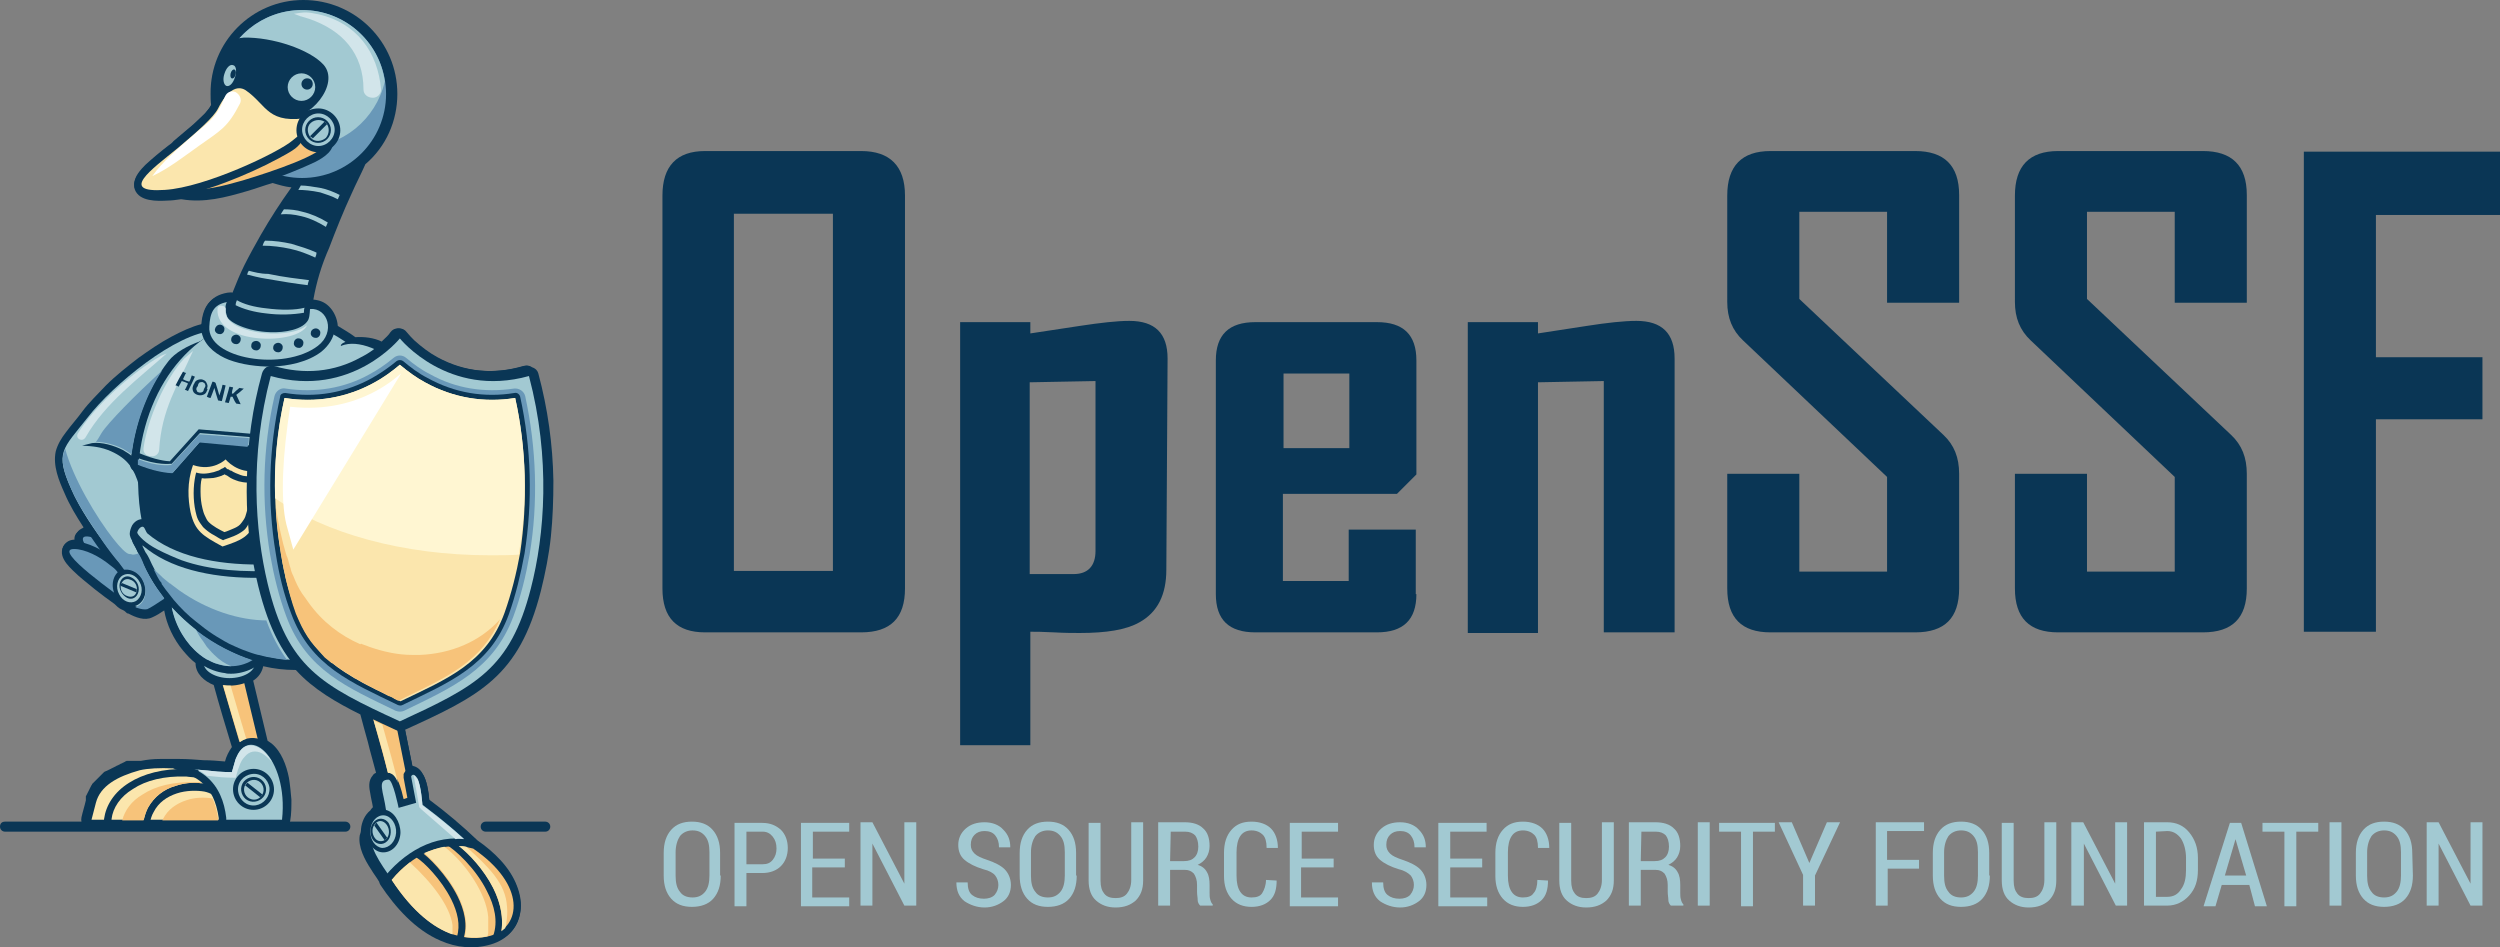 <?xml version="1.0" encoding="UTF-8"?> <!-- Generator: Adobe Illustrator 25.0.0, SVG Export Plug-In . SVG Version: 6.00 Build 0) --> <svg xmlns="http://www.w3.org/2000/svg" xmlns:xlink="http://www.w3.org/1999/xlink" version="1.1" id="Layer_1" x="0px" y="0px" viewBox="0.5 46.9 398.9 151.152" style="enable-background:new 0 0 400 245;" xml:space="preserve"><rect x="0.5" y="46.9" width="398.9" height="151.152" fill="#808080" stroke="none"/> <style type="text/css"> .st0{fill:#0A3655;} .st1{fill:#A2C9D2;} .st2{fill-rule:evenodd;clip-rule:evenodd;fill:#0A3655;} .st3{fill-rule:evenodd;clip-rule:evenodd;fill:#6998B8;} .st4{fill-rule:evenodd;clip-rule:evenodd;fill:#F7C37A;} .st5{fill-rule:evenodd;clip-rule:evenodd;fill:#A2C9D2;} .st6{fill-rule:evenodd;clip-rule:evenodd;fill:#FBE6AD;} .st7{fill-rule:evenodd;clip-rule:evenodd;fill:#FAE6AB;} .st8{fill-rule:evenodd;clip-rule:evenodd;fill:#D2E5EA;} .st9{fill-rule:evenodd;clip-rule:evenodd;fill:#FFFFFF;} .st10{fill-rule:evenodd;clip-rule:evenodd;fill:#FFF6D2;} </style> <g> <g> <g> <path class="st0" d="M144.9,140.8c0,4.7-2.3,7-7,7H113c-4.5,0-6.8-2.3-6.8-7V78.1c0-4.7,2.3-7.1,6.8-7.1h24.9c4.6,0,7,2.4,7,7.1 V140.8z M133.4,138v-57h-15.8v57L133.4,138L133.4,138z"></path> <path class="st0" d="M186.6,137.8c0,4-1.4,6.8-4.3,8.4c-2.1,1.2-5.3,1.7-9.5,1.7c-1,0-2.4,0-4.1-0.1c-1.8-0.1-3-0.1-3.8-0.1v18.1 h-11.2V98.3h11.2v1.8c2.6-0.4,5.2-0.8,7.9-1.2c3.3-0.5,5.9-0.8,7.9-0.8c4.1,0,6.1,2,6.1,6L186.6,137.8L186.6,137.8z M175.3,134.8 v-27.1l-10.5,0.2v30.6h7C174.1,138.5,175.3,137.2,175.3,134.8z"></path> <path class="st0" d="M226.5,141.7c0,4.1-2.1,6.1-6.3,6.1h-19.4c-4.2,0-6.3-2-6.3-6.1v-37.3c0-4.1,2.1-6.1,6.3-6.1h19.4 c4.2,0,6.3,2,6.3,6.1v18.2l-3.1,3.1h-18.2v13.9h10.5v-8.2h10.7V141.7z M215.8,118.4v-11.9h-10.5v11.9H215.8z"></path> <path class="st0" d="M267.7,147.8h-11.3v-40.1l-10.5,0.2v40h-11.2V98.3h11.2v1.8c2.6-0.4,5.2-0.8,7.8-1.2 c3.2-0.5,5.9-0.8,7.9-0.8c4.1,0,6.1,2,6.1,6V147.8L267.7,147.8z"></path> <path class="st0" d="M313.1,140.8c0,4.7-2.3,7-7,7H283c-4.6,0-6.9-2.3-6.9-7v-18.3h11.5v15.6h14v-15.1l-23-21.8 c-1.7-1.6-2.5-3.6-2.5-6.1V78.1c0-4.7,2.3-7.1,6.9-7.1h23.1c4.6,0,7,2.3,7,7v17.2h-11.5V80.7h-14v13.9l23,21.7 c1.7,1.6,2.5,3.6,2.5,6.2V140.8z"></path> <path class="st0" d="M359,140.8c0,4.7-2.3,7-7,7h-23.1c-4.6,0-6.9-2.3-6.9-7v-18.3h11.5v15.6h14v-15.1l-23-21.8 c-1.7-1.6-2.5-3.6-2.5-6.1V78.1c0-4.7,2.3-7.1,6.9-7.1H352c4.6,0,7,2.3,7,7v17.2h-11.5V80.7h-14v13.9l23,21.7 c1.7,1.6,2.5,3.6,2.5,6.2L359,140.8L359,140.8z"></path> <path class="st0" d="M399.4,81.2h-19.8v22.7h17v9.9h-17v33.9h-11.5V71.1h31.3L399.4,81.2L399.4,81.2z"></path> </g> <g> <path class="st1" d="M115.5,186.6c0,1.6-0.4,2.8-1.2,3.7c-0.8,0.9-2,1.3-3.4,1.3c-1.4,0-2.5-0.4-3.3-1.3s-1.2-2.1-1.2-3.7V183 c0-1.6,0.4-2.8,1.2-3.7c0.8-0.9,1.9-1.3,3.3-1.3c1.4,0,2.5,0.4,3.3,1.3c0.8,0.9,1.2,2.1,1.2,3.7V186.6z M113.7,182.9 c0-1.2-0.2-2-0.7-2.6c-0.5-0.6-1.1-0.9-2-0.9c-0.8,0-1.5,0.3-2,0.9c-0.4,0.6-0.7,1.5-0.7,2.6v3.7c0,1.2,0.2,2,0.7,2.6 c0.4,0.6,1.1,0.9,2,0.9c0.9,0,1.5-0.3,2-0.9s0.7-1.5,0.7-2.6V182.9z"></path> <path class="st1" d="M119.6,186.2v5.3h-1.9v-13.3h4.4c1.3,0,2.2,0.4,3,1.1c0.7,0.7,1.1,1.7,1.1,2.9c0,1.2-0.4,2.2-1.1,2.9 c-0.7,0.7-1.7,1.1-3,1.1H119.6z M119.6,184.8h2.6c0.7,0,1.2-0.2,1.6-0.7c0.4-0.5,0.6-1.1,0.6-1.8c0-0.8-0.2-1.4-0.6-1.9 c-0.4-0.5-0.9-0.8-1.6-0.8h-2.6L119.6,184.8L119.6,184.8z"></path> <path class="st1" d="M135.2,185.3h-5.1v4.8h5.9v1.4h-7.7v-13.3h7.7v1.4h-5.8v4.3h5.1V185.3z"></path> <path class="st1" d="M146.7,191.4h-1.9l-5.1-9.9h0v9.9h-1.9v-13.3h1.9l5.1,9.8h0v-9.8h1.9L146.7,191.4L146.7,191.4z"></path> <path class="st1" d="M159.8,188.1c0-0.6-0.2-1.1-0.5-1.5s-1-0.8-1.9-1c-1.3-0.4-2.3-0.9-3-1.5c-0.7-0.6-1-1.4-1-2.4 c0-1,0.4-1.9,1.2-2.6c0.8-0.7,1.8-1,3-1c1.2,0,2.3,0.4,3,1.2c0.8,0.8,1.1,1.7,1.1,2.8v0h-1.8c0-0.8-0.2-1.4-0.6-1.9 c-0.4-0.5-1-0.7-1.7-0.7c-0.7,0-1.2,0.2-1.6,0.6c-0.4,0.4-0.6,0.9-0.6,1.6c0,0.6,0.2,1,0.6,1.4c0.4,0.4,1.1,0.7,2,1 c1.2,0.4,2.2,0.9,2.8,1.5c0.6,0.6,1,1.5,1,2.5c0,1.1-0.4,2-1.2,2.6c-0.8,0.6-1.8,1-3,1c-1.2,0-2.3-0.4-3.2-1 c-0.9-0.7-1.3-1.7-1.3-3v0h1.8c0,0.9,0.2,1.6,0.7,2s1.1,0.6,1.9,0.6c0.7,0,1.3-0.2,1.7-0.6C159.6,189.2,159.8,188.7,159.8,188.1z "></path> <path class="st1" d="M172.3,186.6c0,1.6-0.4,2.8-1.2,3.7c-0.8,0.9-2,1.3-3.4,1.3c-1.4,0-2.5-0.4-3.3-1.3 c-0.8-0.9-1.2-2.1-1.2-3.7V183c0-1.6,0.4-2.8,1.2-3.7c0.8-0.9,1.9-1.3,3.3-1.3c1.4,0,2.5,0.4,3.3,1.3c0.8,0.9,1.2,2.1,1.2,3.7 V186.6z M170.4,182.9c0-1.2-0.2-2-0.7-2.6c-0.5-0.6-1.1-0.9-2-0.9c-0.8,0-1.5,0.3-2,0.9c-0.4,0.6-0.7,1.5-0.7,2.6v3.7 c0,1.2,0.2,2,0.7,2.6c0.4,0.6,1.1,0.9,2,0.9c0.9,0,1.5-0.3,2-0.9c0.5-0.6,0.7-1.5,0.7-2.6V182.9z"></path> <path class="st1" d="M182.9,178.2v9.2c0,1.4-0.4,2.4-1.2,3.2c-0.8,0.7-1.8,1.1-3.2,1.1c-1.3,0-2.3-0.4-3.1-1.1 c-0.8-0.7-1.2-1.8-1.2-3.2v-9.2h1.9v9.2c0,1,0.2,1.6,0.6,2.1c0.4,0.5,1,0.7,1.8,0.7c0.8,0,1.4-0.2,1.8-0.7 c0.4-0.5,0.7-1.2,0.7-2.2v-9.2H182.9L182.9,178.2z"></path> <path class="st1" d="M187.2,185.7v5.7h-1.9v-13.3h4.2c1.3,0,2.3,0.3,3,1c0.7,0.6,1,1.6,1,2.8c0,0.7-0.2,1.3-0.5,1.8 s-0.8,0.9-1.4,1.2c0.7,0.2,1.2,0.6,1.5,1.2c0.3,0.5,0.4,1.2,0.4,2v1.2c0,0.4,0,0.8,0.1,1.1c0.1,0.4,0.2,0.6,0.4,0.8v0.2h-2 c-0.2-0.2-0.4-0.5-0.4-0.9c0-0.4-0.1-0.8-0.1-1.3v-1.1c0-0.8-0.2-1.3-0.5-1.8c-0.4-0.4-0.8-0.6-1.4-0.6L187.2,185.7L187.2,185.7z M187.2,184.3h2.2c0.8,0,1.3-0.2,1.7-0.6s0.6-1,0.6-1.7c0-0.8-0.2-1.4-0.5-1.8c-0.4-0.4-0.9-0.6-1.6-0.6h-2.3L187.2,184.3 L187.2,184.3z"></path> <path class="st1" d="M204.2,187.4L204.2,187.4c0,1.4-0.3,2.4-1,3.1s-1.7,1.1-3,1.1c-1.3,0-2.4-0.4-3.2-1.3 c-0.8-0.9-1.2-2.1-1.2-3.6v-3.7c0-1.6,0.4-2.8,1.2-3.7c0.8-0.9,1.8-1.3,3.2-1.3c1.3,0,2.4,0.4,3.1,1.1c0.7,0.7,1.1,1.8,1.1,3.1 l0,0h-1.8c0-1-0.2-1.7-0.6-2.1c-0.4-0.4-1-0.7-1.8-0.7c-0.8,0-1.4,0.3-1.8,0.9c-0.4,0.6-0.6,1.5-0.6,2.6v3.7c0,1.2,0.2,2,0.6,2.6 s1,0.9,1.8,0.9s1.4-0.2,1.7-0.7s0.6-1.2,0.6-2.1L204.2,187.4L204.2,187.4z"></path> <path class="st1" d="M213.2,185.3h-5.1v4.8h5.9v1.4h-7.7v-13.3h7.7v1.4h-5.8v4.3h5.1V185.3z"></path> <path class="st1" d="M226.1,188.1c0-0.6-0.2-1.1-0.5-1.5c-0.4-0.4-1-0.8-1.9-1c-1.3-0.4-2.3-0.9-3-1.5c-0.7-0.6-1-1.4-1-2.4 c0-1,0.4-1.9,1.2-2.6c0.8-0.7,1.8-1,3-1c1.2,0,2.3,0.4,3,1.2c0.8,0.8,1.1,1.7,1.1,2.8v0h-1.8c0-0.8-0.2-1.4-0.6-1.9 c-0.4-0.5-1-0.7-1.7-0.7c-0.7,0-1.2,0.2-1.6,0.6c-0.4,0.4-0.6,0.9-0.6,1.6c0,0.6,0.2,1,0.6,1.4s1.1,0.7,2,1 c1.2,0.4,2.2,0.9,2.8,1.5s1,1.5,1,2.5c0,1.1-0.4,2-1.2,2.6c-0.8,0.6-1.8,1-3,1c-1.2,0-2.3-0.4-3.2-1c-0.9-0.7-1.3-1.7-1.3-3v0 h1.8c0,0.9,0.2,1.6,0.7,2c0.5,0.4,1.1,0.6,1.9,0.6c0.7,0,1.3-0.2,1.7-0.6C225.9,189.2,226.1,188.7,226.1,188.1z"></path> <path class="st1" d="M237,185.3h-5.1v4.8h5.9v1.4H230v-13.3h7.7v1.4h-5.8v4.3h5.1L237,185.3L237,185.3z"></path> <path class="st1" d="M247.5,187.4L247.5,187.4c0,1.4-0.3,2.4-1,3.1c-0.7,0.7-1.7,1.1-3,1.1c-1.3,0-2.4-0.4-3.2-1.3 c-0.8-0.9-1.2-2.1-1.2-3.6v-3.7c0-1.6,0.4-2.8,1.2-3.7c0.8-0.9,1.8-1.3,3.2-1.3c1.3,0,2.4,0.4,3.1,1.1c0.7,0.7,1.1,1.8,1.1,3.1 l0,0h-1.8c0-1-0.2-1.7-0.6-2.1c-0.4-0.4-1-0.7-1.8-0.7c-0.8,0-1.4,0.3-1.8,0.9c-0.4,0.6-0.6,1.5-0.6,2.6v3.7c0,1.2,0.2,2,0.6,2.6 c0.4,0.6,1,0.9,1.8,0.9c0.8,0,1.4-0.2,1.7-0.7c0.4-0.4,0.6-1.2,0.6-2.1L247.5,187.4L247.5,187.4z"></path> <path class="st1" d="M258,178.2v9.2c0,1.4-0.4,2.4-1.2,3.2c-0.8,0.7-1.8,1.1-3.2,1.1c-1.3,0-2.3-0.4-3.1-1.1 c-0.8-0.7-1.2-1.8-1.2-3.2v-9.2h1.9v9.2c0,1,0.2,1.6,0.6,2.1c0.4,0.5,1,0.7,1.8,0.7c0.8,0,1.4-0.2,1.8-0.7 c0.4-0.5,0.7-1.2,0.7-2.2v-9.2H258L258,178.2z"></path> <path class="st1" d="M262.3,185.7v5.7h-1.9v-13.3h4.2c1.3,0,2.3,0.3,3,1c0.7,0.6,1,1.6,1,2.8c0,0.7-0.2,1.3-0.5,1.8 c-0.3,0.5-0.8,0.9-1.4,1.2c0.7,0.2,1.2,0.6,1.5,1.2c0.3,0.5,0.4,1.2,0.4,2v1.2c0,0.4,0,0.8,0.1,1.1c0.1,0.4,0.2,0.6,0.4,0.8v0.2 h-2c-0.2-0.2-0.4-0.5-0.4-0.9c0-0.4-0.1-0.8-0.1-1.3v-1.1c0-0.8-0.2-1.3-0.5-1.8c-0.4-0.4-0.8-0.6-1.4-0.6L262.3,185.7 L262.3,185.7z M262.3,184.3h2.2c0.8,0,1.3-0.2,1.7-0.6s0.6-1,0.6-1.7c0-0.8-0.2-1.4-0.5-1.8c-0.4-0.4-0.9-0.6-1.6-0.6h-2.3 L262.3,184.3L262.3,184.3z"></path> <path class="st1" d="M273.3,191.4h-1.9v-13.3h1.9V191.4z"></path> <path class="st1" d="M283.7,179.6h-3.5v11.9h-1.9v-11.9h-3.5v-1.4h8.9L283.7,179.6L283.7,179.6z"></path> <path class="st1" d="M289.2,184.6L289.2,184.6l2.8-6.5h2.1l-4,8.5v4.8h-1.9v-4.9l-3.9-8.4h2.1L289.2,184.6z"></path> <path class="st1" d="M306.8,185.5h-5.1v5.9h-1.9v-13.3h7.7v1.4h-5.9v4.6h5.1V185.5z"></path> <path class="st1" d="M318,186.6c0,1.6-0.4,2.8-1.2,3.7c-0.8,0.9-2,1.3-3.4,1.3c-1.4,0-2.5-0.4-3.3-1.3c-0.8-0.9-1.2-2.1-1.2-3.7 V183c0-1.6,0.4-2.8,1.2-3.7c0.8-0.9,1.9-1.3,3.3-1.3c1.4,0,2.5,0.4,3.3,1.3c0.8,0.9,1.2,2.1,1.2,3.7V186.6L318,186.6z M316.1,182.9c0-1.2-0.2-2-0.7-2.6c-0.5-0.6-1.1-0.9-2-0.9c-0.8,0-1.5,0.3-2,0.9c-0.4,0.6-0.7,1.5-0.7,2.6v3.7 c0,1.2,0.2,2,0.7,2.6c0.4,0.6,1.1,0.9,2,0.9c0.9,0,1.5-0.3,2-0.9s0.7-1.5,0.7-2.6V182.9z"></path> <path class="st1" d="M328.6,178.2v9.2c0,1.4-0.4,2.4-1.2,3.2c-0.8,0.7-1.8,1.1-3.2,1.1c-1.3,0-2.3-0.4-3.1-1.1 c-0.8-0.7-1.2-1.8-1.2-3.2v-9.2h1.9v9.2c0,1,0.2,1.6,0.6,2.1c0.4,0.5,1,0.7,1.8,0.7c0.8,0,1.4-0.2,1.8-0.7 c0.4-0.5,0.7-1.2,0.7-2.2v-9.2H328.6L328.6,178.2z"></path> <path class="st1" d="M340,191.4h-1.9l-5.1-9.9h0v9.9H331v-13.3h1.9l5.1,9.8h0v-9.8h1.9V191.4z"></path> <path class="st1" d="M342.6,191.4v-13.3h3.7c1.4,0,2.6,0.5,3.5,1.6c0.9,1.1,1.4,2.4,1.4,4.1v1.9c0,1.7-0.4,3-1.4,4.1 c-0.9,1-2.1,1.6-3.5,1.6L342.6,191.4L342.6,191.4z M344.5,179.6V190h1.8c1,0,1.7-0.4,2.2-1.2c0.6-0.8,0.8-1.8,0.8-3.1v-1.9 c0-1.2-0.3-2.3-0.8-3.1c-0.6-0.8-1.3-1.2-2.2-1.2L344.5,179.6L344.5,179.6z"></path> <path class="st1" d="M359.4,188.1H355l-1,3.4h-1.9l4.2-13.3h1.8l4.1,13.3h-1.9L359.4,188.1z M355.5,186.6h3.4l-1.7-5.8h0 L355.5,186.6z"></path> <path class="st1" d="M370.4,179.6h-3.5v11.9h-1.9v-11.9h-3.5v-1.4h8.9V179.6L370.4,179.6z"></path> <path class="st1" d="M374.1,191.4h-1.9v-13.3h1.9V191.4z"></path> <path class="st1" d="M385.5,186.6c0,1.6-0.4,2.8-1.2,3.7c-0.8,0.9-2,1.3-3.4,1.3c-1.4,0-2.5-0.4-3.3-1.3s-1.2-2.1-1.2-3.7V183 c0-1.6,0.4-2.8,1.2-3.7c0.8-0.9,1.9-1.3,3.3-1.3c1.4,0,2.5,0.4,3.3,1.3c0.8,0.9,1.2,2.1,1.2,3.7L385.5,186.6L385.5,186.6z M383.6,182.9c0-1.2-0.2-2-0.7-2.6c-0.5-0.6-1.1-0.9-2-0.9c-0.8,0-1.5,0.3-2,0.9c-0.4,0.6-0.7,1.5-0.7,2.6v3.7 c0,1.2,0.2,2,0.7,2.6c0.4,0.6,1.1,0.9,2,0.9c0.9,0,1.5-0.3,2-0.9c0.5-0.6,0.7-1.5,0.7-2.6V182.9z"></path> <path class="st1" d="M396.6,191.4h-1.9l-5.1-9.9h0v9.9h-1.9v-13.3h1.9l5.1,9.8h0v-9.8h1.9V191.4z"></path> </g> <g> <g> <g> <path class="st2" d="M50.5,94.7c1,0.1,1.8,0.4,2.5,1.1c0.8,0.8,1.3,1.9,1.4,3.1c1,0.6,2,1.2,2.8,1.8c1.4-0.1,3,0.1,4.2,0.7 c0.1-0.1,0.2-0.2,0.2-0.2c0.4-0.4,0.9-0.8,1.2-1.3c0.3-0.4,0.7-0.6,1.2-0.6c0.5,0,0.9,0.2,1.2,0.6c0.4,0.5,0.8,0.9,1.2,1.3 c1.1,1,2.4,2,3.7,2.7c4.4,2.4,9.1,2.8,13.9,1.4c0.4-0.1,0.8-0.1,1.2,0.2c0.4,0.2,0.6,0.5,0.7,1c1.5,5.6,2.3,11.3,2.4,17.1 c0,3-0.1,6-0.4,8.9c-0.3,2.9-0.9,5.9-1.6,8.7c-0.7,2.8-1.6,5.6-3,8.1c-1.1,2.1-2.5,4-4.2,5.6c-1.8,1.8-4,3.2-6.2,4.4 c-1.2,0.7-2.5,1.4-3.8,2c-1.4,0.6-2.7,1.3-4,1.9l1.2,5.9c0.7,0.1,1.3,0.6,1.6,1.2c0.7,1,1,2.9,1.1,4.2c2.7,2,5.3,4.2,7.7,6.5 c2.6,1.8,5.2,4.3,6.3,7.3c0.5,1.3,0.8,2.8,0.5,4.2c-0.2,1-0.5,1.9-1.1,2.7c-0.9,1.2-2.2,2-3.6,2.4c-2.7,0.8-5.5,0.5-8-0.6 c-4-1.7-7.2-5.3-9.6-8.9c-0.1-0.2-0.2-0.4-0.2-0.5c-0.4-0.7-0.9-1.3-1.3-2c-1-1.5-2.1-3.6-1.8-5.4c0.1-0.3,0.2-0.6,0.2-0.9 c0,0,0-0.1,0-0.1c0.1-1.1,0.6-2.3,1.5-3c0.1-0.2,0.3-0.4,0.4-0.5c-0.1-0.7-0.3-1.4-0.4-2.1c-0.2-1-0.4-2.1,0.4-3 c0.1-0.2,0.3-0.3,0.5-0.4c-0.4-1.6-0.9-3.2-1.3-4.9c-0.4-1.4-0.8-2.9-1.2-4.4c-3.8-1.9-7.5-4-10.3-7.1c0,0-0.1,0-0.1,0 c-1.7,0-3.4-0.2-5.1-0.6c-0.2,1-0.8,1.8-1.6,2.3l2.3,9.6c0.2,0.1,0.4,0.3,0.6,0.4c1.6,1.3,2.4,3.5,2.8,5.5 c0.2,1.2,0.3,2.4,0.4,3.5c0,1.1,0,2.3-0.2,3.4c-0.1,0.8-0.8,1.4-1.6,1.4H15.1c-0.5,0-1-0.2-1.3-0.6c-0.3-0.4-0.4-0.9-0.3-1.4 c0.2-0.9,0.5-1.8,0.7-2.7c0,0,0-0.1,0-0.2s0-0.1,0-0.2s0-0.1,0-0.2s0-0.1,0.1-0.2c0,0,0-0.1,0.1-0.2c0,0,0-0.1,0.1-0.2 c0,0,0-0.1,0.1-0.2c0,0,0-0.1,0.1-0.2c0,0,0-0.1,0.1-0.2c0,0,0-0.1,0.1-0.2c0,0,0-0.1,0.1-0.2c0,0,0-0.1,0.1-0.2 c0,0,0.1-0.1,0.1-0.2c0,0,0.1-0.1,0.1-0.1c0,0,0.1-0.1,0.1-0.1c0,0,0.1-0.1,0.1-0.1c0,0,0.1-0.1,0.1-0.1c0,0,0.1-0.1,0.1-0.1 c0,0,0.1-0.1,0.1-0.1c0,0,0.1-0.1,0.1-0.1c0,0,0.1-0.1,0.1-0.1c0,0,0.1-0.1,0.1-0.1c0,0,0.1-0.1,0.1-0.1c0,0,0.1-0.1,0.1-0.1 c0,0,0.1-0.1,0.1-0.1c0,0,0.1-0.1,0.1-0.1c0,0,0.1-0.1,0.1-0.1c0,0,0.1-0.1,0.1-0.1c0,0,0.1-0.1,0.1-0.1c0,0,0.1-0.1,0.1-0.1 c0,0,0.1-0.1,0.1-0.1c0,0,0.1-0.1,0.1-0.1c0,0,0.1-0.1,0.2-0.1c0,0,0.1-0.1,0.2-0.1c0,0,0.1,0,0.2-0.1c0,0,0.1,0,0.2-0.1 c0,0,0.1,0,0.2-0.1c0,0,0.1,0,0.2-0.1c0,0,0.1,0,0.2-0.1c0,0,0.1,0,0.2-0.1c0,0,0.1,0,0.2-0.1c0,0,0.1,0,0.2-0.1s0.1,0,0.2-0.1 c0,0,0.1,0,0.2-0.1c0,0,0.1,0,0.2-0.1s0.1,0,0.2-0.1c0,0,0.1,0,0.2-0.1c0,0,0.1,0,0.2-0.1c0,0,0.1,0,0.2-0.1s0.1,0,0.2-0.1 c0,0,0.1,0,0.2,0c0,0,0.1,0,0.2,0s0.1,0,0.2,0c0,0,0.1,0,0.2,0c0,0,0.1,0,0.2,0s0.1,0,0.2,0c0,0,0.1,0,0.2,0c0,0,0.1,0,0.2,0 c0,0,0.1,0,0.2,0s0.1,0,0.2,0c0,0,0.1,0,0.2,0c0,0,0.1,0,0.2,0s0.1,0,0.2,0c0,0,0.1,0,0.2,0c0,0,0.1,0,0.1,0l0.1,0h0h0h0h0h0h0 H23l0,0c1-0.2,2-0.3,3-0.3c1.1,0,2.1,0,3.2,0c1.2,0,2.5,0.1,3.8,0.2c1.1,0,2.3,0.1,3.4,0.2v0c0.2-0.8,0.6-1.6,1.1-2.3 c-1-3.3-2-6.6-2.9-9.9c-1.5-0.6-2.9-1.8-2.9-3.5l0,0c-0.8-0.6-1.4-1.3-2-2c-1.5-1.8-2.6-4.1-3-6.4c-0.6,0.4-1.2,0.8-1.9,1.1 c-1.2,0.6-2.7,0-3.8-0.6c-0.2,0-0.3-0.1-0.4-0.2l-0.1-0.1c-0.2-0.2-0.5-0.3-0.7-0.4c-0.4-0.2-0.7-0.5-1-0.8 c-1.1-0.8-2.2-1.6-3.2-2.4c-1.2-1-2.4-1.9-3.5-3c-0.4-0.4-0.7-0.7-1-1.1c-0.6-0.8-1-1.7-0.5-2.7c0.4-0.8,1.1-1.1,1.9-1.1 c0-0.4,0.1-0.8,0.3-1.1c0.2-0.4,0.6-0.6,1-0.8c0,0,0,0,0-0.1c-1.1-1.7-2.2-3.5-3-5.4c-0.9-2-1.9-4.4-1.4-6.7 c0.3-1.1,0.9-2.1,1.6-3c0.8-1.1,1.8-2.2,2.6-3.3c1.1-1.5,2.5-2.8,3.8-4.2c1.6-1.6,3.4-3,5.2-4.4c1.7-1.2,3.4-2.4,5.3-3.4 c1.5-0.8,3.2-1.6,4.8-2c0.3-2.6,1.2-4.5,4.1-5c0.3,0,0.6-0.1,0.8,0c0.6-1.5,1.2-3,1.9-4.4c0.8-1.6,1.7-3.2,2.6-4.8 c1.5-2.6,3.1-5.1,4.9-7.6c-1-0.1-2-0.4-3-0.7c-1.4,0.4-2.7,0.9-4.1,1.3c-3.4,1-6.8,1.9-10.4,1.3c-0.1,0-0.2,0-0.2,0 c-0.7,0.1-1.4,0.2-2,0.2c-1.7,0.1-4.6,0.2-5.3-1.8c-0.1-0.3-0.1-0.6-0.1-0.9c0.1-1.2,1-2.2,1.8-3c1.2-1.1,2.4-2.1,3.7-3.1 c0.3-0.2,0.6-0.4,0.8-0.7c1.1-0.9,2.1-1.8,3.2-2.7c0.6-0.6,1.2-1.1,1.8-1.7c0.3-0.4,0.8-0.9,1-1.3c-0.1-0.6-0.1-1.2-0.1-1.8 c-0.1-8.3,6.6-15,14.8-15c8.3,0,15,6.7,15,15c0,4.3-1.8,8.4-5.1,11.2c-0.7,1.6-1.5,3.1-2.2,4.7c-1.3,2.8-2.5,5.8-3.6,8.7 C51.8,89.2,51,91.9,50.5,94.7z"></path> <g> <path class="st2" d="M14.5,131.3c2.2,0.2,4.6,1.8,6.3,3.3c1.5,1.4,3.1,2.7,4.6,4l0.9,0.8l-3.8,4.3l-0.9-0.7 c-1.6-1.4-3.2-2.8-4.7-4.2c-1.1-1-2.2-2.1-3.2-3.3c-0.7-0.9-1.8-2.3-1.1-3.4C13.1,131.4,13.9,131.3,14.5,131.3z"></path> <path class="st3" d="M14.5,132.5c1.8,0.2,4,1.6,5.6,3s4.7,4,4.7,4l-2.3,2.6C20.8,140.7,10.9,132.2,14.5,132.5z"></path> <path class="st2" d="M12.3,133.3c2.2,0,4.8,1.5,6.5,2.8c1.2,0.9,2.4,1.8,3.6,2.7c0.6,0.4,0.9,1,1,1.6c0.2,1.3-0.6,2.4-1.2,3.4 c-0.2,0.3-0.4,0.5-0.8,0.6c-0.3,0.1-0.6,0-0.9-0.2c-1.7-1.2-3.4-2.4-5.1-3.8c-1.2-0.9-2.4-1.9-3.4-3c-0.8-0.8-2-2.1-1.4-3.3 C10.9,133.5,11.6,133.3,12.3,133.3z"></path> <path class="st3" d="M12.3,134.5c1.8,0,4.1,1.2,5.8,2.6c1,0.8,2.6,1.9,3.6,2.7c1.3,1,0,2.5-0.5,3.5 C19.5,142,8.7,134.5,12.3,134.5z"></path> <path class="st2" d="M33.5,145.1l4.5,1.5c0.4,0.1,0.7,0.4,0.8,0.8l5.3,22c0.1,0.4,0,0.7-0.2,1c-0.2,0.3-0.6,0.4-0.9,0.4h-2.8 c-0.5,0-1-0.3-1.1-0.8c-2.3-7.8-4.6-15.7-6.9-23.5c-0.1-0.4,0-0.9,0.3-1.2C32.7,145,33.1,144.9,33.5,145.1z"></path> <path class="st4" d="M33.1,146.2c6.9,23.5,6.9,23.5,6.9,23.5h2.8l-5.3-22L33.1,146.2z"></path> <path class="st2" d="M37.1,149.1c2.9,0,5.3,1.6,5.3,3.6s-2.4,3.6-5.3,3.6c-2.9,0-5.3-1.6-5.3-3.6 C31.9,150.7,34.3,149.1,37.1,149.1z"></path> <path class="st5" d="M37.1,150.3c2.2,0,4.1,1.1,4.1,2.4c0,1.3-1.8,2.4-4.1,2.4c-2.2,0-4.1-1.1-4.1-2.4 C33.1,151.3,34.9,150.3,37.1,150.3z"></path> <path class="st2" d="M35.1,130.3c0.4,0,0.7,0,1,0.1c2.6,0.3,4.9,1.9,6.6,3.9c1.8,2.2,3,5.1,3.2,7.9c0.2,2.3,0,4.8-1,6.9 c-0.9,1.9-2.3,3.6-4.2,4.5c-1,0.5-2.2,0.8-3.3,0.8c-0.4,0-0.7,0-1-0.1c-2.6-0.3-4.9-1.9-6.6-3.9c-1.8-2.2-3-5.1-3.2-7.9 c-0.2-2.3,0-4.8,1-6.9c0.9-1.9,2.3-3.6,4.2-4.5C32.8,130.5,33.9,130.3,35.1,130.3z"></path> <ellipse transform="matrix(0.967 -0.256 0.256 0.967 -35.216 14.01)" class="st3" cx="36.2" cy="142.3" rx="8.4" ry="11"></ellipse> <path class="st2" d="M20.6,140.3c0-0.2-0.2-0.5-0.2-0.7c-0.7-0.8-1.4-1.8-2.1-2.6c-1.6-2-3.1-4-4.4-6.2 c-1.1-1.7-2.2-3.5-3-5.3c-0.8-1.9-1.8-4.3-1.3-6.5c0.3-1.1,0.8-2,1.5-2.9c0.8-1.1,1.8-2.2,2.6-3.3c4-5.1,14.3-13.9,21-14.2 l0.9,0l0.3,0.8c0.6,1.6,0.1,4.2-0.2,5.8c-0.5,2.6-1.3,5.3-2.1,7.8c-0.8,2.7-1.8,5.4-2.7,8.1c-0.3,1-0.7,1.9-1,2.9 c-0.2,0.5-0.4,1-0.5,1.5c-0.1,0.3-0.1,0.7-0.1,1c0,0.6-0.1,1.2-0.1,1.8c0,1.6,0,3.2,0,4.8c0,2.7,0,5.5,0.1,8.2v0.6l-0.5,0.4 c-0.7,0.5-1.4,1-2.1,1.4c-0.6,0.4-1.4,1-2.1,1.2c-1.5,0.7-3.5-0.5-4.7-1.3c-0.7-0.4-1.5-1.1-1.2-2s1.2-1,2-1.3 C20.4,140.3,20.5,140.3,20.6,140.3z"></path> <path class="st5" d="M34.6,99.7c-6,0.3-16.1,8.6-20.1,13.8c-4,5.1-5.3,5.5-2.6,11.5c2.6,6,9.5,13.9,9.5,13.9 c2,3.7-3.8,2.1-1,3.8c1,0.6,2.7,1.6,3.6,1.2c0.9-0.4,4.1-2.6,4.1-2.6s-0.4-13.8,0.1-16.2C28.6,122.8,36.1,103.9,34.6,99.7z"></path> <path class="st2" d="M22.7,124.4c-0.8-2.7-1.8-4.3-4.5-5.5c-1.6-0.7-2.9-0.8-4.6-0.9l1.6-0.4c1.6-0.2,3.5,0.4,4.9,1.1 c2.5,1.4,3.3,2.9,4.2,5.5c0.1,0.4-0.2,0.9-0.6,1C23.2,125.1,22.8,124.9,22.7,124.4z"></path> <path class="st2" d="M43.6,97.6c-12.7,0-21.9,12.6-21,28.1c1.8,32.4,47.7,38,45.6,0C67.4,110.1,56.3,97.6,43.6,97.6z"></path> <path class="st2" d="M24.8,131.2c8.1,6.8,25.4,5,34.6,1.7c1.9-0.7,5.3-1.8,7.2-0.5c0.6,0.4,1,1,1.2,1.7c0,0.1,0.1,0.3,0.1,0.4 c0.2,0,0.3,0.1,0.4,0.2c0.4,0.3,0.5,0.7,0.4,1.2c-1.5,7.3-5.5,13.5-12.6,16.2c-6,2.3-12.8,1.5-18.6-1.2 c-6.3-2.9-11.5-8-14.3-14.4c-0.3-0.6-0.6-1.3-0.9-1.9c-0.2-0.5-0.5-0.9-0.7-1.4c-0.2-0.3-0.4-0.8-0.4-1.1c0-0.5,0.2-1,0.4-1.4 c0.5-0.8,1.5-1.3,2.4-0.7C24.5,130.3,24.6,130.7,24.8,131.2z"></path> <path class="st5" d="M24.3,136c8.5,19.4,38.3,23.8,43.3-0.4c-2,0.9,1.6-5-7.7-1.6c-9.1,3.2-27.2,5.4-35.9-2 c-0.2-0.2-0.4-0.9-0.6-1c-0.4-0.3-1.1,0.6-1,1.1C22.3,132.1,24,135.3,24.3,136z"></path> <path class="st2" d="M29.5,136.3c9,3.2,22.2,1.5,29.9-1.2c1.9-0.7,5.4-1.9,7.3-0.6c0.6,0.4,1,1,1.2,1.7 c0.1,0.2,0.1,0.4,0.2,0.7c0,0.1,0,0.2,0,0.2c0.2,0.3,0.2,0.6,0.1,0.9c-2.7,9.9-10.2,15.4-20.4,15.4c-4.9,0-9.9-1.9-14-4.6 c-4.6-3-8.4-7.3-10.6-12.3c-0.3-0.6-0.6-1.3-0.9-1.9c-0.2-0.4-0.4-0.7-0.6-1.1c-0.2-0.4-0.2-0.9,0.1-1.2s-0.2-1.1,0.3-1 c0,0.1,0.1,0.2,0.1,0.3c0.4,0.9,1.6,2,3.3,2.9C26.8,135.2,28.7,136,29.5,136.3z"></path> <path class="st5" d="M24.3,136c4.4,10,14.9,16.2,23.6,16.2c9.4,0,16.6-5,19.2-14.5c-0.6-0.7,0.7-4.4-7.3-1.6 c-8.9,3.2-26.7,5.3-35.7-1.5c-1.1-0.8-1.1-1.1-0.4,0.4C24,135.4,24.2,135.8,24.3,136z"></path> <path class="st2" d="M68.1,120.5C68.1,120.6,68.1,120.6,68.1,120.5c-2.1,1.9-6,3.1-8.6,3.8c-2,0.5-4.1,1-6.2,1.3 c-0.8,0.1-1.6,0.2-2.4,0.3c-0.5,0-1,0.1-1.6,0.1c-1.6,0-3.3-2-4.2-3.2c-0.8-1-1.5-2.2-2.2-3.3l-10.2-0.9l-4,4.5 c-0.2,0.2-0.5,0.4-0.8,0.4c-0.6,0-1.2-0.1-1.7-0.2c-1.4-0.2-2.8-0.7-4.2-1.2c-0.5-0.2-0.8-0.7-0.7-1.2 c0.5-5.9,2.5-11.8,6.1-16.4c2-2.6,7.9-4.5,11.4-4.2c2.7-1.3,1.7-3.9,4.7-3.9c2.5,0,5,0.4,7.4,1.3c9.2,3.4,15.3,12.3,17.5,21.7 C68.6,119.8,68.5,120.2,68.1,120.5z"></path> <path class="st5" d="M43.6,97.6c-11.3,0-19.9,10.1-21,23.4c3.2,1.3,5.5,1.3,5.5,1.3l4.4-5l11.4,1c0,0,3.6,6.5,5.7,6.5 s14.1-1.8,17.9-5.1l0,0C64.4,107,54.9,97.6,43.6,97.6z"></path> <path class="st2" d="M60.9,67.1c-4.9,10.8-11.7,23-11.1,33.7c0.2,4.3-8.5,4.5-11.6,3.2c-6.4-2.7,4.2-21.2,11.1-29.9 c2-2.5,3.9-4,4.7-4.4C57,68.3,60.9,67.6,60.9,67.1z"></path> <path class="st2" d="M58.9,68.9c-1.2,0.4-2.4,0.7-3.5,1.1c-0.4,0.1-0.7,0.3-1.1,0.4c-0.5,0.2-1.2,0.8-1.7,1.2 c-1,0.9-1.9,1.8-2.7,2.9C47.4,77.8,45,81.4,43,85c-1.1,1.8-2.1,3.7-3,5.7c-0.8,1.7-1.6,3.5-2.1,5.3c-0.5,1.6-1.4,5.2-0.1,6.7 c0.2,0.2,0.4,0.4,0.7,0.5c1.4,0.6,3.5,0.7,4.9,0.6c1.6-0.1,5.5-0.6,5.3-2.8c-0.2-4,0.6-7.9,1.7-11.7c1.2-4,2.9-8,4.6-11.9 C56.3,74.5,57.6,71.7,58.9,68.9z"></path> <path class="st2" d="M37.7,95.7c-0.2,0.3-0.1,0.9,0,1.2c0.3,0.4,1.4,0.9,1.8,1c1.3,0.5,2.7,0.8,4,0.8c0.6,0,1.2,0,1.8,0 c0.8-0.1,2.8-0.4,3.2-1.2c0-0.1,0-0.2,0.1-0.2c0-0.2,0-0.4,0.1-0.7c0-0.1,0-0.2,0-0.4c0.1-0.6,0.5-1.1,1.1-1.2 c1.1-0.1,2.1,0.3,2.9,1c0.9,0.9,1.3,2.2,1.2,3.4c-0.1,1.4-1,2.7-2.1,3.6c-2.2,1.7-5.3,2.3-8,2.4c-2.2,0-4.7-0.3-6.8-1.1 c-1.8-0.7-3.6-2-4.2-3.9c-0.2-0.5-0.2-1-0.2-1.5c0.2-2.6,1-4.5,3.8-5c0.5-0.1,1.2-0.1,1.4,0.3C38.2,94.6,38,95.3,37.7,95.7 L37.7,95.7z"></path> <path class="st5" d="M36.7,95.1c-2.2,0.4-2.7,1.8-2.8,3.9c-0.4,5.2,11.9,7.2,17.3,3.1c2.9-2.2,1.6-6.1-1.2-5.9 c-0.1,0,0,1-0.3,1.7c-0.8,1.6-3.8,2.1-6.1,2c-3.6-0.1-6.7-1.6-6.9-2.6C36.2,95.8,36.7,95.1,36.7,95.1z"></path> <circle class="st2" cx="48.7" cy="61.8" r="14.5"></circle> <ellipse class="st3" cx="48.7" cy="61.9" rx="13.4" ry="13.4"></ellipse> <path class="st5" d="M48.7,48.5c-6.4,0-11.7,4.5-13.1,10.5c1,6.5,6.5,11.4,13.2,11.4c6.4,0,11.7-4.5,13.1-10.5 C61,53.4,55.4,48.5,48.7,48.5z"></path> <path class="st2" d="M37.8,53.1c-2.1,2.4-2.9,6.8-2.9,8.7c0,1.8,0.4,0.6,0.4,0.9c2.9-2.9,3.8-2,5.2-1.2 c1.4,0.8,1.6,3.6,5.5,4.2c3.8,0.6,8.9-5.4,6.1-8.5c-2.2-2.4-8.1-4.4-12.7-4.3C39.2,52.9,38,53.1,37.8,53.1z"></path> <path class="st2" d="M36.5,168.8c0-0.1,0.1-0.2,0.1-0.4c1-3.6,4.3-4.9,7.1-2.6c1.6,1.3,2.3,3.4,2.7,5.3 c0.4,2.1,0.4,4.7,0.2,6.8c-0.1,0.6-0.6,1.1-1.2,1.1H15.1c-0.4,0-0.8-0.2-1-0.5c-0.2-0.3-0.3-0.7-0.2-1.1 c0.2-0.9,0.5-1.8,0.7-2.7c1-3.6,4.6-5.2,7.9-6.1c1.9-0.5,4.6-0.4,6.5-0.4C31.1,168.4,34.4,168.5,36.5,168.8z"></path> <path class="st5" d="M37.9,168.7c-0.4,1.4-0.4,1.4-0.4,1.4s-2,0-3.4-0.2c-3.2-0.3-8.7-0.8-11.2-0.1c-3.6,1-6.3,2.5-7,5.2 c-0.7,2.7-0.7,2.7-0.7,2.7h30.3C46.6,167.6,39.7,161.9,37.9,168.7z"></path> <path class="st2" d="M28.5,168.4c1.7,0.6,3.4,1.2,4.8,2.3c2.1,1.7,3,4.1,3.3,6.7c0,0.2,0,0.4,0,0.5c0,0.7-0.6,1.2-1.2,1.2 H15.1c-0.4,0-0.8-0.2-1-0.5c-0.2-0.3-0.3-0.7-0.2-1.1c0.2-0.9,0.5-1.8,0.7-2.7c1-3.6,4.6-5.2,7.9-6.1c1.7-0.4,3.9-0.4,5.7-0.4 C28.3,168.3,28.4,168.3,28.5,168.4z"></path> <path class="st6" d="M28.1,169.5c-2.1-0.1-4,0-5.3,0.3c-3.6,1-6.3,2.5-7,5.2c-0.7,2.7-0.7,2.7-0.7,2.7h20.3c0-0.1,0-0.2,0-0.3 C34.6,172,31.9,170.8,28.1,169.5z"></path> <path class="st4" d="M26.4,177.8h8.9c0-0.1,0-0.2,0-0.3c-0.2-1.3-0.5-2.4-0.9-3.2c-1.2-0.2-2.8-0.2-4.2,0.3 c-1.5,0.5-2.9,1.4-3.7,3C26.5,177.6,26.5,177.7,26.4,177.8z"></path> <path class="st2" d="M63.8,178.1c0,0-0.1,0-0.1,0c-0.6,0-1.1-0.6-1.1-1.2c0-0.1,0-0.2,0.1-0.4c0-0.3-0.1-0.7-0.2-0.9 c-0.2-1.2-0.5-2.4-0.8-3.5c-0.6-2.3-1.2-4.6-1.8-6.9c-1-3.8-2.2-7.6-3.3-11.4c-0.1-0.4,0-0.9,0.3-1.2s0.8-0.4,1.2-0.3l4.5,1.5 c0.4,0.1,0.7,0.4,0.8,0.9l4.4,21.9c0.1,0.4,0,0.7-0.2,1c-0.2,0.3-0.6,0.4-0.9,0.4L63.8,178.1L63.8,178.1z"></path> <path class="st4" d="M57.7,153.5c6.9,23.5,6.1,23.4,6.1,23.4h2.8L62.2,155L57.7,153.5z"></path> <path class="st2" d="M60.9,175.8c-0.1-0.8-0.3-1.5-0.5-2.3c-0.2-0.9-0.4-1.9,0.3-2.6c0.4-0.5,1-0.7,1.7-0.7c1.4,0,1.9,2,2.2,3 c0.1,0.4,0.2,0.8,0.3,1.2l0.6-0.2l-0.6-3.2c0-0.2,0-0.4,0-0.6c0.2-0.4,0.5-0.8,0.9-0.9c0.9-0.4,1.7,0.2,2.2,1 c0.6,1,0.9,2.8,1,4.2c2.8,2.1,5.5,4.3,7.9,6.7c2.6,2.6,7.5,7.7,6.2,11.7c-0.6,1.9-2.3,3-4,3.6c-2.7,0.9-5.4,1-8-0.2 c-3.4-1.6-6-5.2-8.5-7.9c0-0.1-0.1-0.1-0.2-0.2c-0.6-1-1.4-2-2-3c-0.9-1.4-2-3.4-1.7-5.1C59,178.7,59.8,177.1,60.9,175.8z"></path> <path class="st5" d="M62.1,176.2c-1.4,1.4-2,3.2-2.3,4.3c-0.4,2,2.4,5.5,3.6,7.3c4.6,5,7.7,10.3,15.3,7.7 c10.7-3.6-6.5-17-10.8-20.2c0,0-0.2-3.1-0.8-4.2c-0.7-1.1-1-0.3-1-0.3l0.8,4.2l-2.8,0.8c0,0-0.9-4.5-1.6-4.5 C60.6,171.3,61.7,173.2,62.1,176.2z"></path> <path class="st2" d="M60.7,153.1c2.9,0,5.3,1.6,5.3,3.6s-2.4,3.6-5.3,3.6c-2.9,0-5.3-1.6-5.3-3.6S57.8,153.1,60.7,153.1z"></path> <path class="st5" d="M60.7,154.3c2.2,0,4.1,1.1,4.1,2.4c0,1.3-1.8,2.4-4.1,2.4c-2.2,0-4.1-1.1-4.1-2.4 C56.6,155.4,58.4,154.3,60.7,154.3z"></path> <path class="st2" d="M76.7,181.3c2.6,1.8,5.2,4.2,6.3,7.2c0.8,2.2,0.9,4.6-0.5,6.5c-0.8,1.2-2,1.9-3.4,2.3 c-2.6,0.7-5.3,0.4-7.7-0.6c-4-1.7-7.1-5.3-9.4-8.8c-0.3-0.4-0.2-1,0.1-1.4c3.6-4.2,8.7-6.9,14.3-5.4 C76.5,181.2,76.6,181.2,76.7,181.3z"></path> <path class="st4" d="M63,187.3c6.2,9.4,12.3,9.9,15.8,8.9c4.9-1.4,5.7-8.1-2.8-13.9C70.9,180.9,66.2,183.4,63,187.3z"></path> <path class="st2" d="M56.9,134.2c2.8,0,5.4,1.5,7.3,3.6c2.1,2.3,3.4,5.3,3.8,8.3c0.3,2.3,0,4.7-0.9,6.9 c-0.8,1.9-2.2,3.6-4,4.5c-1.1,0.6-2.2,0.8-3.4,0.8c-2.8,0-5.4-1.5-7.3-3.6c-2.1-2.3-3.4-5.3-3.8-8.3c-0.3-2.3,0-4.7,0.9-6.9 c0.8-1.9,2.2-3.6,4-4.5C54.5,134.5,55.7,134.2,56.9,134.2z"></path> <ellipse transform="matrix(0.956 -0.293 0.293 0.956 -40.372 23.536)" class="st5" cx="58.2" cy="146.3" rx="8.4" ry="11.1"></ellipse> <path class="st2" d="M61.3,122.6c-0.6-0.4-1.2-0.9-1.8-1.4c-2.2-1.8-4.3-4-6-6.4c-1.6-2.4,5.3-2.8,5.5-5.8c0,0,0-1,0-1.1 c0.2-2-5.2-4.2-3.4-5.3c-2.6-0.9,2.5-2.4,5.9-0.7c2.2,1.1,4.4,2.8,6.1,4.5c4.3,4,14.3,13.9,14.5,20.1c0.1,2.9-3.1,4.8-5.4,5.9 c-3.4,1.6-7.4,2.5-11.1,3c-2,0.3-4,0.4-6,0.4c-1.2,0-2.4,0-3.6,0.2c-0.1,0-0.3,0-0.4,0.1c0.1,0.1,0.2,0.1,0.2,0.2 c0.5,0.3,0.8,0.9,0.6,1.4c-0.2,0.6-0.7,0.9-1.3,0.8c-0.8-0.1-1.7-0.5-2.4-1c-1.6-1-2.6-2.5-2.9-4.4c-0.2-1.5,0.9-2.9,1.8-3.9 c1.2-1.2,2.7-2.4,4.1-3.3c1.6-1.1,3.2-2,4.8-3C60.9,122.8,61.1,122.6,61.3,122.6z"></path> <path class="st5" d="M52.1,106.6c0.3-2.6,1.5-4.2,3.4-4.7c2.7-0.7,6.9,1.1,11.4,5.4c7.7,7.1,13.9,14.8,14.1,19.3 c0.2,4.5-11.8,8.1-21.2,8.1s-4.3,2.6-4.3,2.6s-3.8-0.7-4.3-4.3c-0.5-3.6,12.5-10.3,12.5-10.3S51.7,115.2,52.1,106.6z"></path> <path class="st5" d="M48.5,76.5c0.9,0,2,0.2,3.2,0.4c1,0.2,2,0.6,3,1.1c-0.1,0.2-0.2,0.5-0.3,0.7c-0.9-0.5-1.9-0.8-2.8-1.1 c-1.4-0.3-2.7-0.4-3.5-0.4C48.2,77,48.4,76.7,48.5,76.5L48.5,76.5z M45.8,80.3c-0.2,0.3-0.4,0.6-0.5,0.8c1-0.1,2.1,0,3.3,0.3 c1.3,0.3,2.6,0.9,3.9,1.7c0.1-0.2,0.2-0.5,0.3-0.7c-1.3-0.8-2.7-1.4-4-1.7C47.8,80.4,46.8,80.3,45.8,80.3L45.8,80.3z M42.8,85.3c-0.2,0.2-0.3,0.5-0.4,0.8c1.5,0,3,0.2,4.4,0.5c1.4,0.3,2.7,0.8,4,1.4c0.1-0.2,0.2-0.5,0.2-0.8 c-1.3-0.6-2.7-1-4-1.4C45.6,85.5,44.3,85.3,42.8,85.3L42.8,85.3z M40.2,90.1c-0.1,0.2-0.2,0.3-0.2,0.4c0,0.1-0.1,0.2-0.1,0.2 c0.8,0.2,1.9,0.5,3.2,0.7c2.2,0.4,4.8,0.8,6.5,1c0-0.2,0.1-0.5,0.2-0.8c-1.6-0.2-4.2-0.5-6.5-1C42,90.6,41,90.3,40.2,90.1 L40.2,90.1z M38.3,94.8c-0.1,0.2-0.2,0.5-0.2,0.8c1.2,0.6,2.9,1.1,4.8,1.3c2.2,0.3,4.4,0.2,6.1-0.1c0-0.3,0-0.6,0.1-0.8 c-1.5,0.4-3.8,0.4-6.1,0.1C41,95.9,39.3,95.4,38.3,94.8z"></path> <path class="st5" d="M48.6,58.6c-1.2,0-2.2,1-2.2,2.2c0,1.2,1,2.2,2.2,2.2s2.2-1,2.2-2.2C50.8,59.6,49.8,58.6,48.6,58.6z"></path> <path class="st2" d="M48.5,67.9c0.4,0.1,1.3,0.1,1.7,0.2c1.1,0.1,3,0.1,3.3,1.4c0.1,0.3,0.1,0.6,0,0.9 c-0.5,1.3-2.5,2.3-3.7,2.8c-2,0.9-4,1.7-6.1,2.4c-1.4,0.4-2.8,0.9-4.2,1.3c-3.4,1-6.7,1.9-10.3,1.3c-1-0.2-2.2-0.5-2.6-1.6 c-0.3-1,0.2-1.9,0.8-2.6c0.7-0.9,1.6-1.7,2.5-2.4c1.6-1.3,4-3.4,5-5.4c0.5-1.1,1.2-2.3,2.1-3.2c0.7-0.8,1.7-1.4,2.8-1.3 c1.8,0.2,2.7,2.2,3.1,3.7C43.6,67.3,46.8,67,48.5,67.9z"></path> <path class="st4" d="M41.9,65.6c0.8,2.9,4.6,2.4,6.1,3.3c0.7,0.4,4.8,0.1,4.4,1c-0.7,1.7-7.9,4.2-13.2,5.8 c-3.2,0.9-6.4,1.8-9.7,1.3c-2.8-0.4-1.9-2,1.3-4.6c3.2-2.7,4.6-4.4,5.3-5.8C38.1,62.2,40.6,61.2,41.9,65.6z"></path> <path class="st2" d="M48.8,69.1c-0.2,0.6-0.7,1.1-1.2,1.5c-0.8,0.6-1.8,1.1-2.7,1.6c-2.6,1.4-5.5,2.7-8.4,3.8 c-2.9,1.1-6.5,2.2-9.6,2.4c-1.4,0.1-4.3,0.3-4.9-1.5c-0.4-1.3,0.8-2.6,1.6-3.4c1.1-1.1,2.4-2.1,3.6-3.1 c0.3-0.2,0.6-0.4,0.8-0.7c1.4-1.2,5.3-4.3,6.1-5.9c0.5-1,1.2-2.1,2-2.9c0.8-0.7,1.7-1.1,2.7-1c0.5,0,1,0.2,1.4,0.5 c0.8,0.5,1.5,1.2,2.2,1.8c0.5,0.5,1,1,1.5,1.5c0.6,0.5,1.2,0.8,2,1c1.3,0.2,2.8,0,4-0.2c0.8-0.2,1.9-0.2,2.3,0.8 c0.3,0.8-0.3,1.5-0.9,2c-0.4,0.4-0.9,0.7-1.4,1c-0.3,0.2-0.7,0.4-1,0.7C49,68.9,48.9,69,48.8,69.1z"></path> <path class="st6" d="M47.2,69.3c-2.2,1.9-13.9,7.5-20.4,7.9c-7.4,0.5-2.2-3.2,2.1-6.7c3.2-2.7,5.7-4.9,6.4-6.3 c1.4-2.8,3-3.8,4.4-2.9c3.5,2.4,3.4,5.6,10.5,4.3C53.2,65,48.1,68.5,47.2,69.3z"></path> <path class="st2" d="M51.3,64.2c1.9,0,3.5,1.6,3.5,3.5s-1.6,3.5-3.5,3.5s-3.5-1.6-3.5-3.5C47.8,65.7,49.3,64.2,51.3,64.2z"></path> <g> <path class="st5" d="M51.3,65c-1.4,0-2.6,1.2-2.6,2.6s1.2,2.6,2.6,2.6s2.6-1.2,2.6-2.6C53.9,66.2,52.7,65,51.3,65z"></path> <path class="st2" d="M52.7,66.2c0.8,0.8,0.8,2.1,0,2.9s-2.1,0.8-2.9,0c-0.8-0.8-0.8-2.1,0-2.9C50.6,65.4,51.9,65.4,52.7,66.2 z"></path> <path class="st5" d="M52.5,66.5c-0.6-0.6-1.7-0.6-2.4,0s-0.6,1.7,0,2.4s1.7,0.6,2.4,0C53.1,68.2,53.1,67.1,52.5,66.5z"></path> <path class="st2" d="M52.5,66.5c-0.1-0.1-0.2-0.2-0.2-0.2l-2.3,2.3c0,0.1,0.1,0.2,0.2,0.2s0.2,0.2,0.2,0.2l2.3-2.3 C52.6,66.6,52.5,66.5,52.5,66.5z"></path> </g> <path class="st2" d="M49.5,59.4c-0.5,0-0.9,0.4-0.9,0.9s0.4,0.9,0.9,0.9s0.9-0.4,0.9-0.9S50.1,59.4,49.5,59.4z"></path> <path class="st5" d="M37.7,57.3c-0.5-0.2-1.1,0.4-1.4,1.4c-0.3,0.9-0.1,1.7,0.3,1.9c0.5,0.2,1.1-0.4,1.4-1.4 C38.3,58.3,38.2,57.4,37.7,57.3z"></path> <path class="st2" d="M37.9,58c-0.2-0.1-0.5,0.2-0.6,0.6c-0.1,0.4,0,0.8,0.2,0.8c0.2,0.1,0.5-0.2,0.6-0.6 C38.2,58.4,38.1,58,37.9,58z"></path> <path class="st2" d="M23.4,178c0.1-0.8,0.4-1.6,0.7-2.2c1-1.8,2.6-3,4.4-3.5c1.7-0.6,3.6-0.6,4.9-0.3c0.7,0.1,1.2,0.4,1.6,0.6 l-0.6,1.1c-0.3-0.2-0.8-0.4-1.3-0.5c-1.2-0.2-2.9-0.2-4.4,0.3c-1.5,0.5-2.9,1.4-3.7,3c-0.3,0.5-0.5,1.2-0.6,1.8L23.4,178z"></path> <path class="st2" d="M17.1,178.2c0-0.2,0-0.4,0-0.6c0.3-2.2,1.6-4.3,4-5.8c2.2-1.4,5.4-2.3,9.2-2.2c0.6,0,1.3,0.1,1.9,0.2 l-0.2,1.2c-0.6-0.1-1.2-0.1-1.8-0.2c-3.5-0.1-6.4,0.6-8.5,2c-2,1.2-3.2,3-3.4,4.8c0,0.2,0,0.3,0,0.4L17.1,178.2z"></path> <path class="st2" d="M73.4,196.4c0.6-1.9,0.1-4-0.9-6c-1.6-3.2-4.4-6-5.6-6.7l0.6-1c1.3,0.8,4.3,3.8,6,7.2 c1.1,2.2,1.7,4.7,0.9,6.9L73.4,196.4z"></path> <path class="st2" d="M79.2,196.2c0.8-2.3,0.2-4.8-1-7.1c-1.7-3.5-5.1-6.7-6.5-7.4l0.9-0.6c1.5,0.7,4.8,3.8,6.6,7.5 c1.2,2.5,1.9,5.3,1,7.9L79.2,196.2z"></path> <path class="st6" d="M31.3,121.1c-1,2.8-0.8,5.5-0.4,7.5c0.7,3.1,2,3.8,5.1,5.5c3-1,4.4-1.5,5.4-4.4c0.6-1.9,1-4.6,0.2-7.7 c-3.2,0.6-5.1-1.8-5.1-1.8S34.5,122.2,31.3,121.1z"></path> <path class="st7" d="M40.5,123.4c-1.2,0-2.3-0.4-3.4-1c-0.2-0.2-0.5-0.3-0.7-0.5c-0.2,0.2-0.5,0.3-0.8,0.4 c-1.1,0.4-2.2,0.6-3.3,0.4c-0.4,1.8-0.4,3.7,0,5.6c0.2,0.8,0.5,1.7,1,2.4c0.6,0.8,1.8,1.4,2.8,1.9c1-0.3,2.1-0.7,2.8-1.3 c0.6-0.5,0.9-1.2,1.2-2C40.7,127.4,40.8,125.4,40.5,123.4z"></path> <path class="st2" d="M40,123.9c-0.5,0-1-0.1-1.4-0.2c-0.6-0.2-1.2-0.4-1.7-0.8c-0.1-0.1-0.3-0.2-0.4-0.2c0,0-0.1-0.1-0.1-0.1 c0,0-0.1,0-0.1,0c-0.1,0.1-0.3,0.1-0.4,0.2c-0.6,0.2-1.2,0.4-1.8,0.4c-0.4,0-0.9,0.1-1.4,0c-0.2,0.7-0.2,1.5-0.2,2.2 c0,0.9,0.1,1.8,0.3,2.6c0.1,0.4,0.2,0.8,0.4,1.2c0.2,0.4,0.3,0.7,0.6,1c0.3,0.3,0.7,0.6,1.2,0.9s0.9,0.5,1.3,0.7 c0.4-0.1,0.8-0.3,1.3-0.5s0.9-0.4,1.2-0.7c0.2-0.2,0.4-0.5,0.6-0.8c0.2-0.3,0.3-0.6,0.4-1c0.3-0.9,0.4-1.8,0.5-2.7 C40.2,125.5,40.2,124.7,40,123.9L40,123.9z M38.9,122.7c0.5,0.2,1.1,0.2,1.6,0.2h0.4l0.1,0.4c0.2,1,0.2,2,0.2,3.1 c-0.1,1-0.2,2-0.6,3c-0.1,0.4-0.3,0.8-0.5,1.2c-0.2,0.4-0.5,0.8-0.8,1c-0.4,0.3-0.9,0.6-1.4,0.8c-0.5,0.2-1,0.4-1.6,0.6 l-0.2,0.1l-0.2-0.1c-0.5-0.2-1-0.6-1.6-0.9c-0.5-0.3-1-0.7-1.4-1.1c-0.3-0.4-0.6-0.8-0.8-1.2c-0.2-0.4-0.3-0.9-0.4-1.3 c-0.2-0.9-0.3-1.9-0.3-2.9s0.1-2,0.3-2.9l0.1-0.4l0.4,0.1c0.5,0.1,1,0.1,1.6,0s1-0.2,1.5-0.4c0.1,0,0.2-0.1,0.4-0.2 c0.1-0.1,0.2-0.1,0.4-0.2l0.3-0.2l0.2,0.2c0.1,0.1,0.2,0.2,0.4,0.2c0.1,0.1,0.2,0.2,0.4,0.2C37.8,122.3,38.4,122.5,38.9,122.7 z"></path> <path class="st2" d="M35.6,98.7c0.4,0,0.8,0.4,0.7,0.8c0,0.4-0.4,0.8-0.8,0.7c-0.4,0-0.8-0.4-0.7-0.8 C34.9,99,35.2,98.7,35.6,98.7L35.6,98.7z M50.9,99.3c0.4,0,0.8,0.4,0.7,0.8c0,0.4-0.4,0.8-0.8,0.7c-0.4,0-0.8-0.4-0.7-0.8 C50.1,99.6,50.5,99.3,50.9,99.3L50.9,99.3z M48.2,100.9c0.4,0,0.8,0.4,0.7,0.8c0,0.4-0.4,0.8-0.8,0.7c-0.4,0-0.8-0.4-0.7-0.8 C47.4,101.2,47.8,100.8,48.2,100.9L48.2,100.9z M44.9,101.6c0.4,0,0.8,0.4,0.7,0.8c0,0.4-0.4,0.8-0.8,0.7 c-0.4,0-0.8-0.4-0.7-0.8C44.1,101.9,44.5,101.6,44.9,101.6L44.9,101.6z M41.4,101.3c0.4,0,0.8,0.4,0.7,0.8 c0,0.4-0.4,0.8-0.8,0.7c-0.4,0-0.8-0.4-0.7-0.8C40.6,101.6,40.9,101.3,41.4,101.3L41.4,101.3z M38.2,100.3 c0.4,0,0.8,0.4,0.7,0.8c0,0.4-0.4,0.8-0.8,0.7c-0.4,0-0.8-0.4-0.7-0.8C37.4,100.6,37.8,100.3,38.2,100.3z"></path> <path class="st2" d="M23.3,139.4c0.8,1.5,0.4,3.3-0.8,4c-1.2,0.7-2.8,0-3.6-1.5c-0.8-1.5-0.4-3.3,0.8-4 C20.9,137.3,22.5,137.9,23.3,139.4z"></path> <path class="st5" d="M22.8,139.8c-0.6-1.2-1.8-1.6-2.7-1.1c-0.9,0.5-1.2,1.9-0.6,3c0.6,1.2,1.8,1.6,2.7,1.1 C23.1,142.2,23.4,140.9,22.8,139.8z"></path> <path class="st2" d="M22.6,141.3c-0.2,0.9-1,1.4-1.8,1s-1.4-1.4-1.2-2.3c0.2-0.9,1-1.4,1.8-1 C22.3,139.4,22.8,140.4,22.6,141.3z"></path> <path class="st5" d="M22.3,141.2c0.2-0.8-0.3-1.6-1-1.8c-0.7-0.3-1.3,0.1-1.5,0.8c-0.2,0.8,0.3,1.6,1,1.8 C21.5,142.3,22.2,142,22.3,141.2z"></path> <path class="st2" d="M22.3,141.2c0-0.1,0-0.2,0-0.3l-2.4-1c0,0.1,0,0.2-0.1,0.2c0,0.1,0,0.2,0,0.3l2.4,1 C22.3,141.4,22.3,141.3,22.3,141.2z"></path> <path class="st2" d="M44.2,172.5c0.2,1.8-1.1,3.4-2.9,3.6c-1.8,0.2-3.4-1.1-3.6-2.9c-0.2-1.8,1.1-3.4,2.9-3.6 C42.4,169.4,44,170.7,44.2,172.5z"></path> <path class="st5" d="M43.5,172.6c-0.2-1.4-1.4-2.4-2.8-2.2c-1.4,0.2-2.4,1.4-2.2,2.8c0.2,1.4,1.4,2.4,2.8,2.2 C42.6,175.2,43.6,174,43.5,172.6z"></path> <path class="st2" d="M42.5,174.1c-0.7,0.8-1.9,1-2.8,0.3c-0.8-0.7-1-1.9-0.3-2.8c0.7-0.8,1.9-1,2.8-0.3 C43.1,172,43.2,173.3,42.5,174.1z"></path> <path class="st5" d="M42.2,173.9c0.6-0.7,0.4-1.7-0.2-2.2c-0.7-0.6-1.7-0.4-2.2,0.2c-0.6,0.7-0.4,1.7,0.2,2.2 C40.7,174.7,41.7,174.6,42.2,173.9z"></path> <path class="st2" d="M42.2,173.9c0.1-0.1,0.1-0.2,0.2-0.2l-2.4-1.9c-0.1,0.1-0.2,0.1-0.2,0.2c-0.1,0.1-0.1,0.2-0.2,0.2 l2.4,1.9C42.1,174,42.2,174,42.2,173.9z"></path> <path class="st2" d="M64.4,179.8c-0.1,1.9-1.4,3.2-2.9,3.1s-2.6-1.8-2.5-3.7c0.1-1.9,1.4-3.2,2.9-3.1 C63.3,176.3,64.4,178,64.4,179.8z"></path> <path class="st5" d="M63.7,179.8c0.1-1.4-0.8-2.7-1.9-2.8c-1.1-0.1-2.1,0.9-2.2,2.4s0.8,2.7,1.9,2.8 C62.6,182.2,63.6,181.2,63.7,179.8z"></path> <path class="st2" d="M62.3,181.1c-0.7,0.7-1.7,0.6-2.3-0.2c-0.6-0.9-0.5-2.2,0.2-2.9c0.7-0.7,1.7-0.6,2.3,0.2 C63,179.1,63,180.4,62.3,181.1z"></path> <path class="st5" d="M62.1,180.8c0.6-0.6,0.6-1.6,0.1-2.3c-0.5-0.7-1.3-0.8-1.8-0.2c-0.6,0.6-0.6,1.6-0.1,2.3 C60.7,181.2,61.5,181.3,62.1,180.8z"></path> <path class="st2" d="M62.1,180.8c0.1-0.1,0.1-0.2,0.2-0.2l-1.7-2.4c-0.1,0-0.2,0.1-0.2,0.2c-0.1,0.1-0.1,0.2-0.2,0.2l1.7,2.4 C62,180.9,62,180.8,62.1,180.8z"></path> <path class="st2" d="M22.7,119.2c2.6,1.1,4.4,1.3,4.9,1.3l4.6-5.1l11.8,1l0.1,0.2c0,0,1.3,2.4,2.8,4.3l-0.6,0.5 c-1.3-1.6-2.3-3.9-2.6-4.5l-11.3-0.9l-4.5,4.9h-0.2c0,0-2.1,0.3-5.4-1L22.7,119.2z"></path> <path class="st8" d="M58.5,61.2c0-5.8-3.4-9.5-8.7-11.3c-3.1-1,0.8,0.4-2.4-0.8c1.8-0.3,2.1-0.3,4,0.1c6,1.4,9.4,6,9.9,12 c0,0.7-0.6,1.3-1.3,1.3C59.1,62.5,58.5,61.9,58.5,61.2z"></path> <path class="st9" d="M38.8,63.4c-2,3.9-3.1,4.3-6.6,6.8c-2.4,1.7-4.8,3.6-7.4,4.8c1.7-2.4,4-4.3,6.3-6.3 c2.8-2.5,3.8-2.8,5.3-6.4c0.3-0.7,1-1,1.7-0.7C38.8,62,39.1,62.8,38.8,63.4z"></path> <path class="st2" d="M86.4,106.5c1.5,5.6,2.3,11.3,2.4,17.1c0,3-0.1,6-0.4,8.9c-0.3,2.9-0.9,5.9-1.6,8.7 c-3.5,13.7-9.7,16.7-21.8,22.2c-0.4,0.2-0.9,0.2-1.3,0c-12.5-5.8-18.5-8.8-22-23c-1.4-5.6-2-11.5-1.8-17.2 c0.1-5.6,0.9-11.3,2.4-16.7c0.1-0.4,0.4-0.8,0.7-1c0.4-0.2,0.8-0.3,1.2-0.2c4.8,1.4,9.6,1,13.9-1.4c1.4-0.7,2.6-1.6,3.7-2.7 c0.4-0.4,0.9-0.8,1.2-1.3c0.3-0.4,0.7-0.6,1.2-0.6c0.5,0,0.9,0.2,1.2,0.6c0.4,0.5,0.8,0.9,1.2,1.3c1.1,1,2.4,2,3.7,2.7 c4.4,2.4,9.1,2.8,13.9,1.4c0.4-0.1,0.8-0.1,1.2,0.2C86,105.7,86.3,106.1,86.4,106.5z"></path> <path class="st2" d="M86,106.6c3,11.1,3.2,23.4,0.3,34.5c-3.5,13.5-9.5,16.4-21.5,22c-0.3,0.2-0.7,0.2-1,0 c-12.5-5.8-18.3-8.7-21.7-22.8c-2.6-10.9-2.4-22.8,0.5-33.7c0.1-0.3,0.3-0.6,0.6-0.7c0.3-0.2,0.6-0.2,0.9-0.1 c4.9,1.4,9.8,1,14.2-1.5c1.4-0.8,2.6-1.7,3.8-2.7c0.4-0.4,0.9-0.9,1.3-1.4c0.2-0.3,0.6-0.4,0.9-0.4s0.7,0.2,0.9,0.4 c0.4,0.5,0.8,1,1.3,1.4c1.2,1,2.4,2,3.8,2.7c4.5,2.5,9.3,2.9,14.2,1.5c0.3-0.1,0.6,0,0.9,0.1C85.7,106.1,85.9,106.3,86,106.6z "></path> <path class="st5" d="M43.7,106.9c-3.4,12.9-2.5,24.7-0.5,33.1c3.2,13.4,8.5,16.2,21.1,22c12.1-5.6,17.6-8.3,20.9-21.2 c2.2-8.5,3.2-20.7-0.3-33.9c-12.9,3.6-20.6-6-20.6-6S56.6,110.5,43.7,106.9z"></path> <path class="st3" d="M46.1,108.9c4.6,0.7,9.3,0,13.4-2.3c1.3-0.7,2.6-1.6,3.8-2.6c0.6-0.5,1.4-0.5,2,0c1.2,1,2.4,1.9,3.8,2.6 c4.1,2.3,8.7,3,13.4,2.3c0.8-0.1,1.6,0.4,1.8,1.2c1.8,8.3,2.1,17,0.7,25.3c-0.6,3.4-1.4,6.7-2.6,9.9 c-3.2,8.5-9.8,11.3-17.4,15c-0.4,0.2-0.9,0.2-1.4,0c-7.6-3.7-14.2-6.4-17.4-15c-1.2-3.2-2-6.5-2.6-9.9 c-1.4-8.4-1.2-17,0.7-25.3C44.5,109.3,45.3,108.7,46.1,108.9z"></path> <path class="st2" d="M46,109.6c4.8,0.8,9.6,0,13.9-2.4c1.4-0.8,2.7-1.7,3.9-2.7c0.3-0.2,0.7-0.2,1,0c1.2,1,2.5,2,3.9,2.7 c4.3,2.4,9.1,3.2,13.9,2.4c0.4-0.1,0.8,0.2,0.9,0.6c1.8,8.2,2,16.8,0.7,25c-0.6,3.3-1.4,6.6-2.5,9.7c-3,8.3-9.6,10.9-17,14.5 c-0.2,0.1-0.4,0.1-0.7,0c-7.4-3.6-13.9-6.2-17-14.5c-1.2-3.1-2-6.4-2.5-9.7c-1.4-8.3-1.1-16.8,0.7-25 C45.2,109.8,45.6,109.6,46,109.6z"></path> <path class="st6" d="M82.7,110.4c-4.9,0.8-9.9,0-14.4-2.5c-1.3-0.7-2.7-1.7-4-2.8c-1.3,1.1-2.7,2.1-4,2.8 c-4.5,2.5-9.4,3.3-14.4,2.5c-1.8,8.1-2,16.6-0.6,24.7c0.5,3.2,1.3,6.5,2.5,9.6c2.9,7.9,9.1,10.5,16.6,14.1 c7.5-3.6,13.7-6.1,16.6-14.1c1.1-3.1,1.9-6.3,2.5-9.6C84.7,127,84.5,118.5,82.7,110.4z"></path> <path class="st10" d="M82.7,110.4c-4.9,0.8-9.9,0-14.4-2.5c-1.3-0.7-2.7-1.7-4-2.8c-1.3,1.1-2.7,2.1-4,2.8 c-4.5,2.5-9.4,3.3-14.4,2.5c-1.2,5.3-1.7,10.7-1.5,16c8,5.6,20.4,9.1,34.3,9.1c1.6,0,3.1,0,4.6-0.1c0-0.1,0-0.2,0-0.3 C84.7,127,84.5,118.5,82.7,110.4z"></path> <path class="st3" d="M26.4,106c-4.2,3.8-8.8,8.5-9.7,10c-0.4,0.7-0.7,1.2-0.9,1.4c1.4,0,3.1,0.5,4.3,1.1 c0.5,0.3,1,0.6,1.4,0.9C22.1,114.7,23.8,109.9,26.4,106z"></path> <path class="st3" d="M21.1,135.3c-0.5-0.1-1.4-1-2.5-2.4c-2.7-3.4-6.5-9.8-7.7-14.4c-0.7,1.6-0.5,3.2,1,6.5 c0.9,2.1,2.4,4.4,3.8,6.5c0.4,0.6,0.8,1.2,1.2,1.8c0.9,1.3,1.8,2.5,2.6,3.4c0.3,0.4,0.6,0.8,0.8,1.1c0.2,0,0.4,0,0.6,0 c0.9,0.1,1.9,0.7,2.4,1.8c0.2,0.4,0.3,0.8,0.4,1.3c0.1,1.1-0.3,2.2-1.2,2.7h0c0,0-0.1,0-0.1,0.1c-0.1,0-0.2,0.1-0.3,0.1 c0.1,0,0.2,0.1,0.3,0.1c0.6,0.2,1.2,0.3,1.6,0.2c0.5-0.2,1.7-1,2.6-1.6c0,0,0.1,0,0.1-0.1c0,0-0.1-0.1-0.1-0.2 c-0.4-0.5-0.7-1-1.1-1.5c-0.8-1.2-1.5-2.4-2.1-3.8c0-0.1-0.1-0.2-0.1-0.3c-0.2-0.5-0.4-0.9-0.7-1.4c-0.3,0.1-0.6,0.2-0.9,0.2 C21.4,135.3,21.2,135.3,21.1,135.3z"></path> <path class="st8" d="M12.9,116.1c2.6-4.3,8.1-9.2,12.4-11.9c1-0.6,0.8-0.5,1.8-0.9c-4.5,4-9.8,7.9-12.9,13.3 c-0.2,0.4-0.6,0.6-1,0.4C12.9,116.9,12.7,116.5,12.9,116.1z"></path> <path class="st3" d="M40.2,116.8l-7.9-0.6l0,0l-2,2.2l-2.5,2.7h-0.2c0,0-1.9,0.3-5-0.9c0,0-0.1,0-0.1,0c0,0.2,0,0.3,0,0.4 c0,0.2,0,0.4,0,0.5c0,0,0.1,0,0.1,0c0.2,0.1,0.3,0.1,0.5,0.2c2.9,1.1,4.9,1.1,4.9,1.1l1.6-1.8l2-2.3l0.7-0.8l7.7,0.7 C40.2,117.6,40.2,117.2,40.2,116.8z"></path> <path class="st3" d="M43.2,145.9c-4.6,0-9.7-1.7-14.1-4.8c-0.4-0.3-0.8-0.6-1.2-0.9c-0.1-0.1-0.2-0.2-0.3-0.2 c-0.4-0.3-0.7-0.6-1.1-0.9c-0.1-0.1-0.2-0.2-0.3-0.3c-0.4-0.4-0.8-0.7-1.2-1.1c0.2,0.4,0.4,0.8,0.6,1.2 c0.2,0.3,0.3,0.6,0.5,0.8c0.1,0.1,0.2,0.2,0.2,0.4c0.4,0.6,0.8,1.1,1.2,1.6c0,0,0,0,0,0c0.2,0.3,0.5,0.6,0.7,0.9 c1.1,1.3,2.3,2.5,3.6,3.5c0.5,0.4,1,0.8,1.4,1.1c0.8,0.6,1.7,1.2,2.6,1.7c0.2,0.1,0.3,0.2,0.5,0.3c0.5,0.3,1.1,0.6,1.6,0.8 c0.4,0.2,0.9,0.4,1.4,0.6c0.8,0.3,1.6,0.6,2.4,0.8c0,0,0,0,0.1,0c0.4,0.1,0.8,0.2,1.2,0.3c1.1,0.2,2.2,0.4,3.3,0.5 c-1.3-1.8-2.4-3.8-3.3-6.3C43.3,145.9,43.2,145.9,43.2,145.9z"></path> <path class="st5" d="M31.8,147.4c-1.4-1.1-2.7-2.3-3.9-3.6c0.6,3.1,2.3,5.8,4.4,7.5c0.3,0.2,0.6,0.5,1,0.7 c0.1,0.1,0.3,0.2,0.4,0.2c0.4,0.2,0.9,0.5,1.4,0.6c0.7,0.2,1.5,0.4,2.3,0.4h0c-1-0.4-1.9-1-2.7-1.8c-0.2-0.2-0.3-0.3-0.4-0.4 c-0.3-0.3-0.5-0.6-0.8-0.9c-0.2-0.3-0.4-0.6-0.6-0.9C32.5,148.7,32.1,148.1,31.8,147.4z"></path> <path class="st8" d="M23.4,118.4c0.6-4.5,3.4-11,6.5-14.3l1.4-1.2c-2.5,5.6-5,9.3-5.4,15.7c0,0.7-0.6,1.2-1.3,1.1 C23.8,119.7,23.3,119.1,23.4,118.4z"></path> <path class="st4" d="M20,177.8h3.4c0.2-0.7,0.4-1.4,0.7-2c1-1.8,2.6-3,4.4-3.5c1.4-0.5,3-0.6,4.2-0.4 c-0.1-0.1-0.2-0.1-0.2-0.2c-0.3,0-0.5,0-0.8,0c-3.5-0.1-6.4,0.6-8.5,2C21.5,174.7,20.4,176.2,20,177.8z"></path> <path class="st6" d="M72.7,194.5c-0.4-3-3.2-6.7-6.8-10c-1,0.8-2,1.7-2.8,2.7c0,0,0,0-0.1,0.1c3.4,5.2,6.8,7.7,9.7,8.7 c0,0,0,0,0-0.1C72.7,195.5,72.7,195,72.7,194.5z"></path> <path class="st6" d="M78.4,193.2c-0.3-3.7-3.6-8.6-7-11.2c-1.1,0.2-2.2,0.6-3.2,1c1.4,1.2,3.9,3.8,5.4,6.8 c1,2.1,1.6,4.3,1.1,6.4c0,0.1,0,0.2,0,0.2c1.4,0.2,2.6,0.1,3.6-0.1c0-0.2,0.1-0.4,0.1-0.6C78.4,195,78.4,194.2,78.4,193.2z"></path> <path class="st6" d="M81.4,191.6c-0.2-3.8-3-6.4-6.5-9.6c-0.4-0.1-0.8-0.1-1.2-0.1c1.7,1.3,4,3.8,5.5,6.7c1,1.9,1.5,4,1.4,6.1 c0,0.2,0,0.5-0.1,0.8c0.2-0.2,0.4-0.3,0.6-0.5c0.1-0.3,0.2-0.6,0.2-0.9C81.4,193.3,81.5,192.5,81.4,191.6z"></path> <path class="st6" d="M62.4,170.2c0.8,0,1.3,0.8,1.6,1.6c-0.5-2.1-1.3-5.1-2.5-9.3c-0.5-0.2-1-0.4-1.4-0.7 C61.2,165.4,61.9,168.1,62.4,170.2z"></path> <path class="st6" d="M39.8,164.8c-0.6-2-1.4-4.7-2.5-8.5c0,0-0.1,0-0.1,0c-0.4,0-0.7,0-1.1-0.1c1.2,4.2,2.1,7.1,2.7,9.1 C39.1,165.1,39.4,164.9,39.8,164.8z"></path> <path class="st8" d="M36.5,96.4c-0.4,3.7,9.7,4.8,12.7,2.6l0.3-0.2c-1.4,3.2-14.6,3.2-14.3-2.6c0-0.4,0.4-0.6,0.7-0.5 C36.4,95.7,36.6,96.1,36.5,96.4z"></path> <path class="st8" d="M38.7,169.1c0.2-0.6,0.5-1.1,0.8-1.4c0.8-1,1.8-1.1,2.8-0.6c0.5,0.3,1,0.7,1.5,1.3 c0.1,0.1,0.1,0.2,0.2,0.3c-0.1-0.2-0.2-0.3-0.2-0.4c-0.5-0.8-1.1-1.5-1.7-1.9c-1-0.7-2.2-0.8-3,0c-0.3,0.3-0.6,0.7-0.8,1.2 c-0.2,0.3-0.3,0.7-0.4,1.1c-0.4,1.4-0.4,1.4-0.4,1.4s-2,0-3.4-0.2c-0.6-0.1-1.3-0.1-2.1-0.2c0.4,0.2,0.9,0.5,1.3,0.8 c0.1,0.1,0.2,0.2,0.3,0.2c0.4,0,0.8,0.1,1.1,0.1c1.4,0.2,3.4,0.2,3.4,0.2s0,0,0.4-1.4C38.6,169.5,38.6,169.3,38.7,169.1z"></path> <path class="st4" d="M58,149.7c-3.2-1.4-6.1-3.6-8.3-6.7c-0.3-0.4-0.6-0.9-1-1.4c-0.6-0.9-1-1.8-1.4-2.8 c-0.1-0.2-0.2-0.4-0.3-0.7c0-0.1-0.1-0.2-0.1-0.4c-0.1-0.3-0.2-0.6-0.3-1c-0.1-0.4-0.2-0.8-0.4-1.2c-0.7-2.3-1.2-4.7-1.6-7.1 c0-0.3-0.1-0.6-0.1-0.8c0.1,2.5,0.4,5,0.8,7.5c0,0.2,0.1,0.4,0.1,0.6c0.1,0.4,0.1,0.8,0.2,1.2c0.1,0.3,0.1,0.6,0.2,1 s0.2,0.7,0.2,1c0.5,2,1,4,1.7,5.9c0.3,0.7,0.6,1.4,0.9,2c0.6,1.2,1.3,2.3,2.1,3.2c0.5,0.6,1.1,1.2,1.6,1.8l0,0l0,0 c0.4,0.3,0.7,0.6,1.1,0.9c0,0,0,0,0.1,0c0.9,0.7,1.8,1.3,2.8,1.9c0.2,0.1,0.4,0.2,0.6,0.4c0.1,0.1,0.3,0.2,0.4,0.2 c0.4,0.2,0.7,0.4,1,0.6c0.8,0.4,1.5,0.8,2.3,1.2c0.5,0.2,1,0.5,1.6,0.8c0.2,0.1,0.3,0.2,0.5,0.2c0.2,0.1,0.5,0.2,0.7,0.4 c0.2,0.1,0.4,0.2,0.6,0.3c0,0,0.1,0,0.1,0c0.4-0.2,0.8-0.4,1.2-0.6c6.6-3.2,12.1-5.7,15-12.4c-3.3,3.7-8,5.5-12.8,5.7 c-0.4,0-0.8,0-1.2,0c-2.3,0-4.6-0.5-6.9-1.3h0c-0.4-0.2-0.9-0.3-1.3-0.5c0,0,0,0,0,0C58,149.7,58,149.7,58,149.7z"></path> </g> <path class="st8" d="M74.5,180.8c-2.6-2.4-5.3-4.4-6.6-5.4c0,0-0.2-3.1-0.8-4.2c-0.2-0.2-0.3-0.4-0.4-0.5 c-0.1,0-0.2-0.1-0.2-0.1c0.9,5.1,0.9,5.1,0.9,5.1l0.4,0.4l5.4,4.7C73.5,180.7,74,180.7,74.5,180.8z"></path> </g> <path class="st2" d="M1.3,178h54.3c0.4,0,0.8,0.3,0.8,0.8l0,0c0,0.4-0.3,0.8-0.8,0.8H1.3c-0.4,0-0.8-0.3-0.8-0.8l0,0 C0.5,178.3,0.8,178,1.3,178z"></path> <path class="st2" d="M78,178h9.5c0.4,0,0.8,0.3,0.8,0.8l0,0c0,0.4-0.3,0.8-0.8,0.8H78c-0.4,0-0.8-0.3-0.8-0.8l0,0 C77.2,178.3,77.6,178,78,178z"></path> </g> <path class="st9" d="M46.8,111.8c-1.2,7.6-1.6,14.8-0.6,18.8c1.1,4,1.1,4,1.1,4l17.2-28.1C64.4,106.4,58.2,113.1,46.8,111.8z"></path> </g> </g> <g> <path class="st0" d="M30.5,109.3c-0.2-0.1-0.4-0.2-0.5-0.2c0.2-0.3,0.3-0.6,0.5-1c-0.3-0.2-0.7-0.3-1-0.4 c-0.2,0.3-0.3,0.6-0.5,0.9c-0.2-0.1-0.3-0.2-0.5-0.2c0.4-0.8,0.8-1.5,1.2-2.2c0.2,0.1,0.3,0.2,0.5,0.2c-0.2,0.3-0.3,0.6-0.5,1 c0.3,0.2,0.6,0.3,1,0.4c0.2-0.3,0.3-0.7,0.4-1c0.2,0.1,0.3,0.1,0.5,0.2C31.3,107.7,30.9,108.5,30.5,109.3z"></path> <path class="st0" d="M33.5,109.3c-0.1,0.3-0.3,0.5-0.6,0.6c-0.3,0.1-0.6,0.1-0.9,0c-0.3-0.1-0.6-0.3-0.7-0.6 c-0.1-0.3-0.1-0.5,0-0.8c0.1-0.2,0.1-0.3,0.2-0.4c0.1-0.3,0.3-0.5,0.6-0.6c0.3-0.1,0.6-0.1,0.8,0c0.3,0.1,0.5,0.3,0.6,0.6 c0.1,0.2,0.2,0.5,0,0.8C33.7,108.9,33.6,109.1,33.5,109.3z M33.2,108.7c0.1-0.2,0.1-0.4,0-0.5c0-0.2-0.2-0.2-0.3-0.3s-0.3,0-0.5,0 c-0.2,0.1-0.2,0.2-0.3,0.4c0,0.2-0.1,0.3-0.2,0.4c-0.1,0.2-0.1,0.4,0,0.5c0,0.2,0.2,0.3,0.3,0.3c0.2,0.1,0.4,0,0.5,0 c0.2-0.1,0.3-0.2,0.3-0.4C33.1,108.9,33.1,108.8,33.2,108.7z"></path> <path class="st0" d="M35.9,110.9c-0.2,0-0.4-0.1-0.6-0.1c-0.2-0.6-0.4-1.3-0.6-2l0,0c-0.2,0.6-0.4,1.1-0.6,1.6 c-0.2,0-0.4-0.1-0.6-0.2c0.3-0.8,0.6-1.6,0.9-2.4c0.2,0,0.4,0.1,0.5,0.2c0.2,0.6,0.4,1.3,0.6,2l0,0c0.2-0.6,0.4-1.1,0.5-1.7 c0.2,0,0.4,0.1,0.5,0.1C36.3,109.3,36.1,110.1,35.9,110.9z"></path> <path class="st0" d="M37.6,110.2c-0.1,0-0.2,0-0.3,0c-0.1,0.4-0.2,0.7-0.3,1c-0.2,0-0.4-0.1-0.6-0.1c0.2-0.8,0.5-1.6,0.7-2.5 c0.2,0,0.4,0.1,0.6,0.1c-0.1,0.3-0.2,0.7-0.2,1c0.1,0,0.2,0,0.2,0c0.3-0.3,0.6-0.6,1-0.9c0.2,0,0.4,0.1,0.7,0.1 c-0.4,0.4-0.8,0.7-1.2,1c0.2,0.5,0.5,1,0.7,1.5c-0.2,0-0.5-0.1-0.7-0.1C37.9,110.9,37.8,110.6,37.6,110.2z"></path> </g> </g> </svg> 